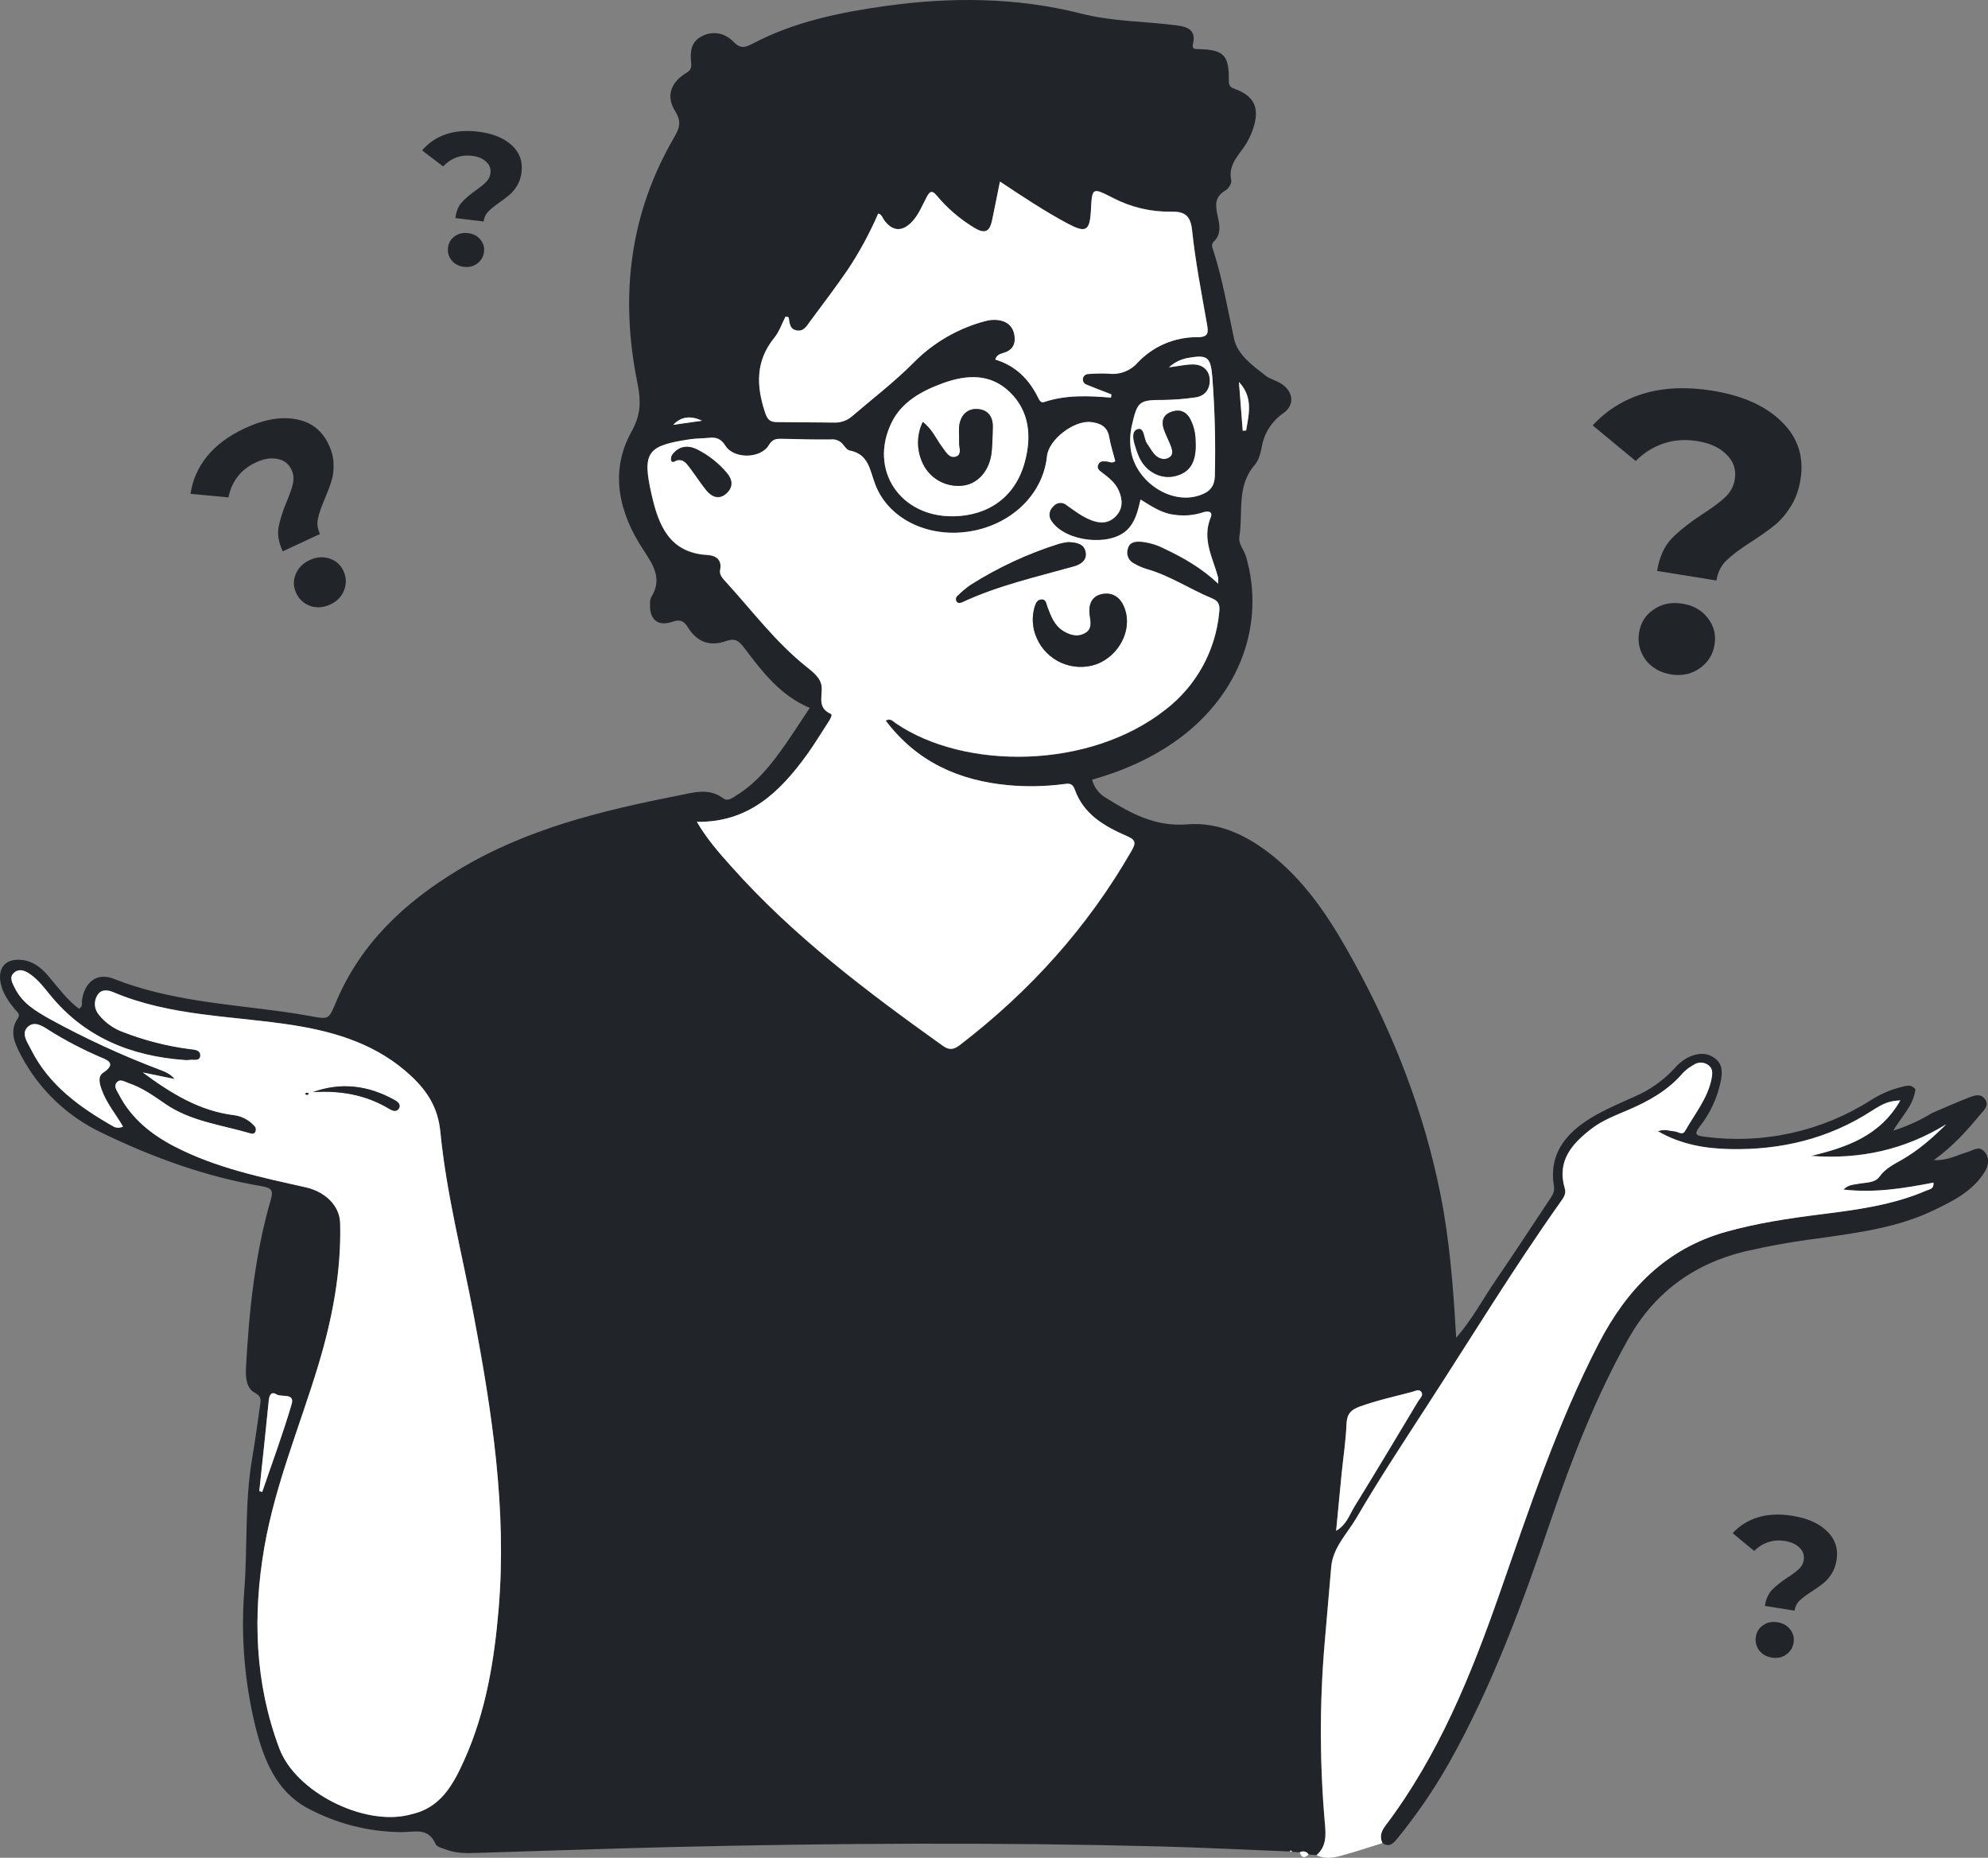 <svg width="274" height="256" viewBox="0 0 274 256" fill="none" xmlns="http://www.w3.org/2000/svg">
<rect x="0" y="0" width="274" height="256" fill="#808080" stroke="none"/>
<g clip-path="url(#clip0_18_69)">
<path d="M181.447 255.632L180.363 255.535C180.238 255.336 180.04 255.194 179.811 255.141C179.582 255.088 179.341 255.127 179.14 255.249L178.068 255.171C177.993 254.968 177.895 254.923 177.763 255.129C171.763 254.893 165.759 254.581 159.755 254.428C137.386 253.853 115.017 253.981 92.647 254.514C83.754 254.728 74.861 255.054 65.967 255.317C64.462 255.362 62.958 255.43 61.509 254.878C60.99 254.679 60.215 254.503 60.046 254.127C59.026 251.737 57.123 252.487 55.257 252.461C50.727 252.417 46.276 251.265 42.297 249.106C38.042 246.779 36.36 242.456 35.235 238.042C33.687 231.788 33.165 225.324 33.689 218.903C34.118 212.992 33.734 207.032 34.724 201.148C35.145 198.645 35.498 196.126 35.852 193.608C35.946 192.925 36.078 192.415 35.1 191.908C34.016 191.353 33.828 189.874 33.896 188.579C34.321 180.77 35.103 173.009 37.282 165.461C37.658 164.148 37.59 163.709 36.085 163.457C28.373 162.155 21.067 159.498 14.085 156.121C9.28 153.862 5.347 150.098 2.885 145.402C2.054 143.811 1.211 142.13 2.464 140.317C2.87 139.728 2.317 139.413 2.024 139.049C1.159 137.972 0.376 136.864 0.094 135.48C-0.342 133.34 0.775 132.057 2.957 132.271C4.488 132.421 5.609 133.269 6.584 134.399C7.957 135.998 9.191 137.735 10.891 139.004C11.467 138.673 11.245 138.182 11.305 137.791C11.681 135.303 13.374 133.96 15.688 134.879C23.212 137.855 31.168 138.336 39.035 139.413C40.273 139.582 41.51 139.788 42.74 140.006C45.374 140.505 45.295 140.49 46.356 137.983C49.764 129.933 55.836 124.296 63.164 119.875C72.479 114.246 82.866 111.709 93.4 109.645C95.525 109.228 97.655 108.489 99.705 110.02C100.333 110.489 101.014 109.907 101.586 109.543C104.415 107.776 106.409 105.209 108.279 102.533C109.407 100.9 110.491 99.219 111.604 97.545C107.556 95.853 105.081 92.576 102.609 89.323C101.913 88.407 101.421 87.87 100.104 88.328C97.79 89.131 96.079 88.475 94.788 86.414C94.201 85.476 93.659 85.345 92.655 85.686C90.669 86.35 89.506 85.375 89.597 83.273C89.565 82.961 89.609 82.646 89.724 82.354C91.29 79.809 90.168 78.034 88.656 75.745C85.349 70.742 83.942 65.015 87.046 59.465C88.453 56.947 88.314 55.055 87.798 52.484C85.458 40.76 86.779 29.483 92.877 18.997C93.629 17.725 93.987 16.791 93.065 15.338C91.748 13.267 92.433 11.338 94.634 10.017C95.262 9.641 95.319 9.228 95.258 8.639C95.104 7.138 95.206 5.738 96.797 4.958C98.388 4.177 99.984 4.609 101.108 5.772C102.105 6.797 102.745 6.523 103.798 5.982C109.475 3.002 115.686 1.726 121.958 0.837C131.032 -0.443 140.188 -0.375 149.029 1.877C153.468 3.002 157.859 2.924 162.253 3.505C163.791 3.712 164.837 4.218 164.438 5.978C164.254 6.789 164.611 6.752 165.191 6.767C168.674 6.853 169.416 7.596 169.363 11.097C169.363 11.818 169.57 12.036 170.202 12.261C172.768 13.188 173.588 14.753 172.835 17.342C172.593 18.181 172.244 18.986 171.797 19.737C170.838 21.335 169.212 22.611 169.701 24.852C169.788 25.253 169.325 26 168.893 26.248C167.388 27.13 167.501 28.293 167.824 29.757C168.08 30.916 168.381 32.256 167.301 33.288C166.887 33.664 167.087 34.084 167.219 34.489C168.509 38.482 169.205 42.603 170.089 46.69C170.567 48.897 172.651 50.379 174.457 51.779C175.036 52.229 175.815 52.413 176.462 52.792C178.234 53.832 178.538 55.757 176.902 56.92C176.103 57.465 175.423 58.166 174.906 58.982C174.388 59.798 174.043 60.71 173.892 61.664C173.723 62.508 173.463 63.458 172.922 64.081C170.386 67.001 171.361 70.622 170.819 73.928C170.653 74.945 171.47 75.779 171.748 76.732C174.419 85.986 170.871 95.624 162.501 101.782C158.882 104.447 154.838 106.211 150.519 107.442C150.657 107.972 150.901 108.469 151.237 108.903C151.572 109.337 151.992 109.699 152.471 109.967C155.857 112.088 159.243 113.938 163.562 113.593C168.129 113.217 172.102 115.225 175.6 118.077C180.442 122.037 183.685 127.231 186.642 132.62C192.168 142.696 196.292 153.313 198.537 164.595C199.817 171.016 200.313 177.55 200.701 184.327C202.924 181.805 204.372 179.002 206.141 176.427C208.62 172.821 211.001 169.151 213.428 165.507C213.838 164.891 214.312 164.347 214.18 163.476C213.428 159.059 215.783 156.192 219.24 154.071C221.151 152.901 223.25 152.034 225.297 151.103C227.374 150.214 229.24 148.897 230.771 147.237C231.254 146.663 231.833 146.177 232.482 145.8C233.758 145.125 235.146 144.907 236.387 145.849C237.486 146.686 237.399 147.905 237.14 149.11C236.671 151.32 235.705 153.395 234.314 155.179C233.325 156.413 233.904 156.503 235.037 156.646C242.99 157.695 251.059 155.914 257.827 151.617C259.091 150.802 260.478 150.195 261.935 149.819C262.627 149.654 263.414 149.309 263.993 150.116C263.722 152.368 262.063 153.869 260.95 155.79C262.826 155.208 264.622 154.393 266.295 153.366C267.962 152.66 269.613 151.917 271.299 151.264C272.051 150.979 272.924 150.6 273.556 151.418C274.233 152.296 273.462 152.946 272.965 153.542C271.141 155.734 269.264 157.881 266.525 159.862C268.47 159.937 269.764 159.16 271.13 158.759C271.938 158.522 272.789 157.817 273.53 158.721C274.271 159.626 274.068 160.643 273.507 161.532C271.833 164.208 269.094 165.54 266.393 166.828C261.469 169.173 256.108 169.86 250.781 170.622C247.306 171.06 243.856 171.671 240.443 172.453C233.295 174.213 227.923 178.221 224.337 184.65C219.94 192.531 216.678 200.911 213.774 209.419C209.846 220.952 205.666 232.372 199.659 243.03C197.619 246.617 195.285 250.029 192.68 253.23C192.116 253.932 191.551 254.66 190.528 253.958C190.077 253.054 190.378 252.303 190.946 251.549C198.24 241.893 202.725 230.856 206.671 219.559C210.753 207.888 214.631 196.141 220.335 185.108C224.168 177.696 229.552 172.074 237.847 169.74C242.136 168.535 246.522 167.863 250.935 167.323C255.905 166.696 260.878 166.054 265.532 164.028C265.908 163.859 266.544 163.859 266.468 162.951C262.405 163.746 258.354 164.399 254.054 163.908C254.746 163.229 255.427 163.251 256.085 163.12C257.109 162.917 258.388 163.026 259.027 162.129C259.847 160.984 260.998 160.436 262.131 159.791C264.388 158.496 266.333 156.789 268.225 154.912C262.507 158.432 256.303 159.791 249.611 159.269C254.52 158.095 259.132 156.488 261.901 151.617C260.34 151.726 259.697 151.94 257.932 153.081C252.007 156.909 245.454 158.47 238.475 158.335C235.048 158.267 231.704 157.716 228.494 155.873C229.397 155.516 230.059 155.832 230.729 155.873C231.237 155.903 231.858 156.5 232.234 155.839C233.543 153.52 235.308 151.426 235.868 148.709C236.011 148.011 236.12 147.305 235.492 146.802C235.197 146.562 234.83 146.427 234.45 146.417C234.07 146.406 233.696 146.522 233.389 146.746C232.841 147.042 232.342 147.422 231.91 147.872C229.856 150.274 227.197 151.741 224.352 152.957C222.629 153.707 220.858 154.36 219.353 155.516C216.644 157.592 214.515 159.945 215.662 163.773C215.888 164.523 215.448 165.086 215.045 165.649C208.556 174.81 202.725 184.414 196.611 193.796C193.316 198.877 189.979 203.929 186.924 209.183C185.656 211.348 183.692 213.225 183.463 215.938C183.165 219.486 182.859 223.032 182.545 226.577C181.852 234.804 181.869 243.074 182.598 251.298C182.752 252.863 182.835 254.446 181.447 255.632ZM96.048 113.247C97.448 115.623 99.126 117.541 100.815 119.44C109.362 129.04 119.554 136.703 129.956 144.134C130.855 144.776 131.498 144.64 132.284 144.04C141.93 136.639 149.924 127.794 155.985 117.229C156.613 116.133 156.504 115.751 155.327 115.24C152.246 113.9 149.349 112.238 148.141 108.819C147.81 107.877 147.253 107.997 146.546 108.087C144.057 108.406 141.541 108.455 139.041 108.234C132.168 107.611 126.344 104.991 122.085 99.328C122.729 98.953 123.082 99.422 123.466 99.684C132.943 106.158 150.154 106.064 160.62 97.827C162.713 96.224 164.452 94.208 165.728 91.905C167.005 89.602 167.791 87.061 168.039 84.44C168.133 83.585 168.103 82.917 167.083 82.5C164.025 81.246 161.252 79.348 158.028 78.443C157.432 78.259 156.859 78.007 156.32 77.692C155.945 77.517 155.649 77.21 155.488 76.829C155.327 76.449 155.312 76.022 155.447 75.632C155.695 74.705 156.47 74.634 157.253 74.679C158.379 74.791 159.473 75.116 160.477 75.636C163.11 76.874 165.616 78.304 167.896 80.455C167.921 80.18 167.921 79.904 167.896 79.629C167.185 76.927 165.638 74.375 166.854 71.373C167.26 70.374 166.308 70.457 165.725 70.667C164.466 71.066 163.133 71.168 161.828 70.967C160.123 70.772 158.72 69.8 157.2 68.87C156.824 70.566 156.448 72.011 155.3 73.103C152.896 75.355 146.896 74.683 144.97 71.891C144.733 71.59 144.619 71.211 144.653 70.83C144.687 70.45 144.864 70.096 145.15 69.841C145.254 69.702 145.385 69.586 145.536 69.499C145.687 69.413 145.854 69.358 146.027 69.338C146.199 69.318 146.374 69.334 146.541 69.385C146.707 69.435 146.861 69.519 146.994 69.631C148.122 70.427 149.202 71.271 150.515 71.755C151.742 72.206 152.885 72.131 153.807 71.155C154.793 70.119 154.74 68.903 154.213 67.665C153.75 66.584 152.863 65.882 151.956 65.199C151.55 64.888 151.087 64.61 151.395 63.995C151.64 63.51 152.091 63.567 152.543 63.619C152.896 63.645 153.246 63.927 153.72 63.585C153.442 62.501 153.07 61.386 152.878 60.242C152.629 58.763 151.576 58.335 150.353 58.196C148.062 57.937 144.545 60.576 144.304 62.906C143.743 68.31 139.173 72.513 133.326 73.317C127.683 74.09 122.416 71.44 120.63 66.775C119.877 64.839 119.745 62.628 117.131 62.122C116.755 62.05 116.439 61.596 116.168 61.259C115.973 61.019 115.721 60.832 115.435 60.716C115.149 60.6 114.838 60.558 114.531 60.594C112.274 60.617 110.017 60.561 107.76 60.508C106.988 60.489 106.465 60.538 105.961 61.386C104.833 63.263 101.153 63.311 99.991 61.469C99.378 60.493 98.719 60.26 97.711 60.369C96.842 60.463 95.954 60.441 95.078 60.572C89.19 61.454 88.472 62.339 89.811 68.175C90.751 72.303 92.196 76.203 97.493 76.503C98.603 76.567 99.555 77.092 99.254 78.586C99.122 79.235 99.63 79.764 100.044 80.211C103.667 84.174 106.898 88.508 111.134 91.894C112.06 92.644 113.128 93.428 113.248 94.659C113.384 96.025 112.616 97.56 114.497 98.39C114.813 98.529 114.407 99.174 114.17 99.542C113.177 101.043 112.244 102.619 111.183 104.083C107.474 109.146 103.177 113.338 96.048 113.247ZM19.679 147.774C23.659 150.713 27.523 153.069 32.222 153.659C33.291 153.791 34.277 154.297 35.006 155.088C35.125 155.192 35.208 155.331 35.244 155.484C35.28 155.638 35.266 155.799 35.205 155.944C35.032 156.319 34.671 156.226 34.389 156.139C30.446 154.983 26.27 154.518 22.76 152.094C21.169 150.998 19.574 149.868 17.712 149.241C17.211 149.073 16.583 148.618 16.135 149.106C15.605 149.666 16.113 150.277 16.384 150.806C18.084 154.124 20.864 156.342 24.077 157.997C29.743 160.924 35.958 162.223 42.116 163.593C44.776 164.186 46.83 166.081 46.886 168.558C47.044 175.257 45.791 181.719 43.877 188.103C41.349 196.464 37.917 204.567 36.431 213.225C34.818 222.607 35.126 231.921 38.504 240.925C40.762 246.929 50.076 251.594 56.321 250.089C56.446 250.059 56.562 250.014 56.698 249.988C60.776 249.106 62.506 245.818 63.992 242.52C66.975 235.888 68.13 228.792 68.736 221.605C69.865 207.952 67.818 194.558 65.29 181.209C63.695 172.806 61.528 164.489 60.697 155.974C60.373 152.642 58.932 150.397 56.713 148.307C52.142 144.002 46.469 142.212 40.442 141.263C32.124 139.946 23.539 140.084 15.594 136.699C14.879 136.395 13.946 136.241 13.408 137.157C13.164 137.561 13.051 138.031 13.085 138.501C13.12 138.972 13.3 139.42 13.6 139.784C14.497 140.92 15.702 141.774 17.072 142.246C19.993 143.375 23.04 144.15 26.146 144.554C26.722 144.633 27.625 144.622 27.606 145.414C27.583 146.318 26.662 145.935 26.101 146.052C25.851 146.085 25.598 146.085 25.349 146.052C18.035 145.504 11.704 142.948 6.945 137.138C6.113 136.125 5.323 135.067 4.24 134.286C3.54 133.776 2.735 133.397 2.001 133.99C1.211 134.639 1.719 135.453 2.088 136.185C3.115 138.219 4.846 139.27 6.828 140.381C11.703 143.06 16.76 145.395 21.963 147.369C22.666 147.643 23.419 147.875 24.1 148.679L19.679 147.774ZM153.133 54.792L153.179 54.327C152.031 53.88 150.876 53.449 149.736 52.976C149.573 52.914 149.436 52.797 149.349 52.645C149.262 52.493 149.232 52.316 149.262 52.144C149.292 51.972 149.382 51.816 149.515 51.703C149.648 51.59 149.817 51.526 149.992 51.524C150.928 51.448 151.868 51.431 152.806 51.471C153.543 51.562 154.29 51.474 154.984 51.212C155.678 50.95 156.298 50.524 156.79 49.97C157.845 48.847 159.121 47.955 160.538 47.348C161.955 46.742 163.483 46.434 165.025 46.446C166.579 46.446 166.568 45.834 166.357 44.637C165.605 40.329 164.754 36.028 164.303 31.686C164.085 29.592 163.174 29.115 161.399 29.153C158.629 29.198 155.891 28.553 153.434 27.276C150.519 25.801 150.538 25.775 150.361 29.01C150.203 31.87 149.654 32.129 147.073 30.748C143.943 29.07 140.99 27.104 137.826 25.006C137.431 26.953 137.096 28.661 136.739 30.361C136.411 31.922 135.742 32.237 134.361 31.419C132.363 30.226 130.582 28.703 129.094 26.916C128.488 26.199 128.187 26.293 127.77 27.062C127.115 28.263 126.641 29.584 125.659 30.586C124.32 31.956 123.026 31.87 121.897 30.365C121.642 30.031 121.563 29.547 121.047 29.412C119.882 32.111 118.478 34.702 116.852 37.154C115.186 39.571 113.406 41.912 111.653 44.284C111.183 44.919 110.769 45.744 109.746 45.511C108.79 45.294 108.851 44.434 108.696 43.721C108.696 43.68 108.512 43.676 108.267 43.624C107.778 44.577 107.417 45.688 106.729 46.532C104.122 49.741 104.235 53.164 105.457 56.849C105.792 57.858 106.187 58.151 107.101 58.155C109.735 58.155 112.368 58.178 115.002 58.222C115.889 58.251 116.756 57.946 117.428 57.367C120.272 54.924 123.282 52.642 125.904 49.985C128.636 47.211 132.067 45.223 135.836 44.232C136.379 44.083 136.945 44.036 137.506 44.093C138.751 44.228 139.617 44.919 139.82 46.183C140.008 47.354 139.609 48.228 138.337 48.615C137.927 48.743 137.359 48.863 137.186 49.546C139.951 50.379 141.832 52.252 143.093 54.8C143.251 55.115 143.469 55.55 143.92 55.393C146.919 54.383 150.019 54.522 153.133 54.792ZM131.457 71.151C136.347 71.054 139.993 68.385 141.238 63.645C142.163 60.166 141.908 56.695 139.169 54.034C136.535 51.475 133.311 51.599 130.035 52.77C127.07 53.832 124.286 55.359 122.887 58.204C119.681 64.768 124.094 71.305 131.457 71.14V71.151ZM161.12 50.623C162.52 50.447 163.494 50.214 164.468 50.225C165.755 50.225 166.673 51.025 166.726 52.289C166.778 53.554 166.131 54.601 164.702 54.777C163.278 54.984 161.843 55.099 160.405 55.123C157.02 55.123 156.768 55.261 156 58.617C155.761 59.655 155.701 60.726 155.823 61.784C156.327 66.216 161.211 69.586 165.228 68.295C166.617 67.849 167.41 67.143 167.429 65.507C167.543 60.952 167.424 56.393 167.072 51.85C166.85 49.4 166.481 48.848 164.062 49.279C162.965 49.403 161.936 49.87 161.12 50.612V50.623ZM184.155 210.947C185.581 210.117 185.972 208.777 186.668 207.652C189.648 202.814 192.567 197.935 195.49 193.064C195.727 192.689 196.273 192.253 195.866 191.762C195.547 191.386 195.043 191.702 194.632 191.811C192.217 192.445 189.779 192.981 187.417 193.833C186.202 194.272 185.652 194.858 185.6 196.209C185.506 198.513 185.156 200.802 184.923 203.099C184.659 205.704 184.411 208.32 184.155 210.935V210.947ZM16.956 155.235C15.981 153.554 14.698 152.064 14.047 150.228C13.739 149.38 13.408 148.352 14.228 147.8C16.259 146.457 14.555 145.973 13.709 145.601C11.358 144.591 9.085 143.407 6.911 142.058C6 141.48 4.793 140.587 3.83 141.503C2.867 142.419 3.781 143.623 4.262 144.584C6.742 149.557 11.034 152.623 15.714 155.272C15.911 155.36 16.124 155.402 16.339 155.395C16.554 155.389 16.765 155.334 16.956 155.235V155.235ZM35.739 205.456L36.138 205.599C37.511 201.568 38.997 197.571 40.194 193.492C40.66 191.908 38.836 192.572 38.117 192.145C37.342 191.679 37.112 192.287 37.037 193.038C36.623 197.177 36.172 201.317 35.739 205.456ZM170.759 52.634C170.932 54.871 171.106 57.109 171.282 59.348L171.748 59.322C172.139 57.044 172.734 54.736 170.759 52.634ZM96.752 57.975C95.334 57.299 93.953 57.303 92.787 58.53L96.752 57.975Z" fill="#212529"/>
<path d="M181.446 255.632C182.831 254.461 182.752 252.863 182.616 251.309C181.888 243.086 181.87 234.815 182.564 226.589C182.872 223.043 183.178 219.497 183.482 215.949C183.711 213.232 185.675 211.356 186.943 209.194C189.997 203.97 193.338 198.904 196.63 193.807C202.739 184.399 208.571 174.81 215.064 165.66C215.466 165.094 215.906 164.535 215.681 163.784C214.552 159.971 216.663 157.618 219.371 155.528C220.876 154.372 222.648 153.707 224.371 152.968C227.215 151.752 229.875 150.285 231.929 147.883C232.36 147.433 232.859 147.054 233.407 146.757C233.715 146.533 234.088 146.418 234.469 146.428C234.849 146.438 235.215 146.574 235.51 146.813C236.135 147.316 236.026 148.022 235.887 148.72C235.326 151.422 233.562 153.516 232.253 155.85C231.876 156.511 231.256 155.914 230.748 155.884C230.078 155.847 229.416 155.531 228.513 155.884C231.707 157.727 235.067 158.278 238.494 158.346C245.472 158.485 252.037 156.924 257.951 153.092C259.715 151.966 260.359 151.737 261.92 151.628C259.151 156.507 254.539 158.106 249.629 159.28C256.322 159.802 262.526 158.444 268.244 154.923C266.363 156.8 264.414 158.504 262.149 159.802C261.021 160.448 259.866 160.996 259.046 162.14C258.406 163.037 257.127 162.928 256.104 163.131C255.445 163.262 254.764 163.24 254.072 163.919C258.357 164.411 262.409 163.758 266.487 162.962C266.562 163.87 265.938 163.87 265.55 164.039C260.897 166.066 255.923 166.707 250.954 167.334C246.541 167.89 242.154 168.546 237.865 169.751C229.57 172.085 224.187 177.707 220.353 185.119C214.65 196.153 210.771 207.899 206.69 219.571C202.743 230.867 198.259 241.904 190.964 251.56C190.396 252.311 190.095 253.062 190.547 253.97C188.666 254.551 186.785 255.182 184.885 255.7C183.745 256.008 182.571 256.21 181.446 255.632Z" fill="white"/>
<path d="M179.14 255.25C179.341 255.127 179.582 255.088 179.811 255.141C180.04 255.194 180.238 255.336 180.363 255.535C179.799 256.116 179.392 256.015 179.14 255.25Z" fill="white"/>
<path d="M177.763 255.13C177.895 254.923 177.993 254.968 178.068 255.171L177.763 255.13Z" fill="white"/>
<path d="M96.048 113.248C103.177 113.349 107.474 109.146 111.179 104.038C112.24 102.574 113.173 101.013 114.166 99.497C114.403 99.122 114.81 98.484 114.494 98.345C112.613 97.516 113.365 95.981 113.245 94.615C113.124 93.384 112.056 92.592 111.13 91.849C106.894 88.471 103.663 84.129 100.04 80.166C99.63 79.719 99.118 79.19 99.25 78.541C99.551 77.04 98.599 76.522 97.489 76.458C92.192 76.158 90.748 72.259 89.807 68.13C88.483 62.295 89.201 61.409 95.074 60.527C95.935 60.396 96.823 60.418 97.707 60.324C98.716 60.215 99.374 60.448 99.987 61.424C101.15 63.267 104.844 63.214 105.957 61.341C106.462 60.493 106.985 60.444 107.756 60.463C110.013 60.516 112.27 60.572 114.527 60.55C114.834 60.513 115.145 60.555 115.431 60.671C115.718 60.788 115.97 60.974 116.164 61.214C116.435 61.552 116.758 62.006 117.127 62.077C119.742 62.584 119.888 64.794 120.626 66.731C122.401 71.395 127.672 74.045 133.322 73.272C139.169 72.469 143.74 68.266 144.3 62.861C144.541 60.531 148.062 57.892 150.349 58.151C151.572 58.29 152.625 58.718 152.874 60.197C153.066 61.323 153.438 62.449 153.716 63.541C153.242 63.882 152.893 63.601 152.539 63.574C152.087 63.541 151.636 63.484 151.392 63.95C151.083 64.565 151.546 64.843 151.952 65.154C152.851 65.837 153.739 66.539 154.209 67.62C154.736 68.855 154.789 70.074 153.803 71.11C152.881 72.082 151.738 72.161 150.511 71.711C149.198 71.227 148.111 70.382 146.99 69.587C146.857 69.474 146.703 69.39 146.537 69.34C146.37 69.289 146.195 69.273 146.023 69.293C145.85 69.313 145.683 69.368 145.532 69.454C145.382 69.541 145.25 69.657 145.147 69.797C144.861 70.051 144.683 70.405 144.649 70.785C144.616 71.166 144.729 71.546 144.966 71.846C146.892 74.638 152.893 75.325 155.297 73.058C156.451 71.966 156.801 70.521 157.196 68.825C158.701 69.755 160.119 70.727 161.824 70.922C163.129 71.124 164.463 71.021 165.721 70.622C166.316 70.412 167.267 70.33 166.85 71.328C165.631 74.33 167.181 76.886 167.892 79.584C167.917 79.859 167.917 80.135 167.892 80.41C165.612 78.26 163.103 76.83 160.473 75.591C159.469 75.071 158.375 74.746 157.249 74.634C156.466 74.589 155.692 74.66 155.443 75.587C155.308 75.978 155.323 76.404 155.484 76.784C155.645 77.165 155.941 77.472 156.316 77.648C156.855 77.962 157.428 78.214 158.024 78.398C161.248 79.303 164.021 81.202 167.079 82.455C168.099 82.872 168.129 83.54 168.035 84.395C167.787 87.018 167 89.561 165.722 91.865C164.444 94.17 162.704 96.187 160.609 97.79C150.143 106.046 132.931 106.121 123.455 99.647C123.078 99.385 122.702 98.897 122.074 99.291C126.333 104.954 132.156 107.573 139.029 108.196C141.529 108.418 144.046 108.369 146.535 108.05C147.242 107.96 147.799 107.84 148.13 108.782C149.337 112.208 152.234 113.863 155.315 115.203C156.493 115.713 156.602 116.096 155.974 117.192C149.921 127.756 141.926 136.602 132.273 144.003C131.487 144.603 130.843 144.753 129.944 144.096C119.542 136.67 109.351 129.002 100.803 119.402C99.126 117.541 97.436 115.623 96.048 113.248ZM150.18 84.681C150.349 85.754 150.522 86.681 149.586 87.233C148.555 87.841 147.543 87.57 146.576 86.989C145.297 86.238 144.838 84.921 144.349 83.634C144.183 83.198 144.18 82.545 143.484 82.62C142.901 82.68 142.731 83.243 142.573 83.705C142.182 85.101 142.292 86.589 142.886 87.912C143.546 89.446 144.767 90.673 146.3 91.343C147.833 92.014 149.564 92.078 151.143 91.522C154.243 90.34 156.034 86.85 155.06 83.971C154.552 82.47 153.495 81.588 151.967 81.847C150.44 82.106 150.011 83.412 150.18 84.681ZM147.193 74.706C146.774 74.757 146.359 74.838 145.952 74.949C141.655 76.303 137.554 78.209 133.751 80.62C133.141 81.053 132.566 81.534 132.032 82.057C131.901 82.148 131.81 82.286 131.778 82.442C131.747 82.598 131.777 82.76 131.863 82.894C132.085 83.187 132.397 83.078 132.702 82.939C137.592 80.665 142.859 79.483 148.025 78.031C148.999 77.757 149.834 77.194 149.62 76.064C149.405 74.934 148.427 74.739 147.193 74.706ZM93.298 63.424C94.261 63.214 94.701 63.987 95.179 64.599C95.932 65.575 96.586 66.644 97.384 67.601C98.181 68.558 99.118 68.911 100.134 67.977C101.15 67.042 100.935 66.051 100.164 65.158C99.038 63.817 97.652 62.717 96.09 61.923C94.897 61.334 93.652 61.394 92.73 62.565C92.634 62.681 92.563 62.815 92.523 62.96C92.483 63.105 92.474 63.257 92.497 63.406C92.64 63.8 92.986 63.567 93.298 63.424Z" fill="white"/>
<path d="M19.675 147.782L24.077 148.69C23.396 147.887 22.644 147.654 21.94 147.38C16.738 145.407 11.68 143.072 6.805 140.392C4.823 139.266 3.092 138.23 2.065 136.196C1.689 135.446 1.189 134.65 1.979 134.001C2.701 133.408 3.517 133.787 4.236 134.297C5.319 135.078 6.117 136.136 6.941 137.15C11.7 142.959 18.031 145.515 25.345 146.063C25.594 146.096 25.848 146.096 26.097 146.063C26.643 145.946 27.564 146.329 27.602 145.425C27.602 144.633 26.718 144.644 26.142 144.565C23.036 144.161 19.989 143.386 17.068 142.257C15.698 141.785 14.493 140.931 13.596 139.795C13.296 139.431 13.116 138.983 13.082 138.512C13.047 138.042 13.16 137.572 13.404 137.168C13.942 136.253 14.875 136.418 15.59 136.711C23.535 140.088 32.12 139.957 40.438 141.274C46.457 142.224 52.138 144.014 56.709 148.318C58.928 150.409 60.369 152.653 60.693 155.985C61.52 164.501 63.702 172.817 65.286 181.22C67.814 194.569 69.868 207.963 68.732 221.616C68.134 228.803 66.972 235.9 63.988 242.531C62.502 245.83 60.772 249.117 56.694 249.999C56.57 250.025 56.453 250.07 56.318 250.1C50.073 251.602 40.754 246.944 38.501 240.936C35.115 231.929 34.814 222.626 36.428 213.236C37.932 204.578 41.345 196.475 43.873 188.114C45.799 181.734 47.052 175.268 46.882 168.569C46.826 166.092 44.772 164.197 42.112 163.604C35.954 162.226 29.739 160.928 24.077 157.997C20.868 156.338 18.088 154.12 16.384 150.81C16.113 150.281 15.605 149.684 16.135 149.11C16.594 148.622 17.211 149.076 17.712 149.245C19.593 149.872 21.169 151.002 22.76 152.097C26.27 154.522 30.446 154.987 34.389 156.143C34.671 156.229 35.032 156.323 35.205 155.948C35.266 155.802 35.28 155.641 35.244 155.488C35.208 155.334 35.125 155.196 35.006 155.092C34.277 154.301 33.29 153.794 32.222 153.662C27.519 153.077 23.656 150.72 19.675 147.782ZM43.12 150.491C46.849 150.243 50.362 150.833 53.601 152.773C53.996 153.013 54.613 153.291 54.959 152.773C55.306 152.255 54.801 151.82 54.384 151.587C50.787 149.579 47.052 149.076 43.12 150.491ZM42.579 150.675C42.476 150.623 42.365 150.59 42.251 150.577C42.172 150.577 42.108 150.701 42.041 150.765C42.139 150.818 42.246 150.853 42.357 150.866C42.436 150.866 42.511 150.746 42.579 150.675Z" fill="white"/>
<path d="M153.133 54.792C150.018 54.533 146.919 54.395 143.913 55.4C143.442 55.558 143.243 55.123 143.085 54.807C141.825 52.244 139.944 50.371 137.179 49.553C137.352 48.87 137.931 48.75 138.33 48.623C139.601 48.247 140 47.362 139.812 46.191C139.609 44.926 138.744 44.236 137.498 44.1C136.938 44.043 136.371 44.09 135.828 44.239C132.059 45.231 128.628 47.218 125.896 49.992C123.263 52.65 120.253 54.931 117.42 57.374C116.748 57.953 115.882 58.259 114.994 58.23C112.363 58.2 109.73 58.178 107.094 58.163C106.18 58.163 105.785 57.866 105.45 56.856C104.227 53.171 104.114 49.748 106.721 46.54C107.41 45.695 107.771 44.584 108.26 43.631C108.504 43.684 108.681 43.688 108.689 43.729C108.843 44.442 108.783 45.301 109.738 45.519C110.762 45.752 111.176 44.926 111.646 44.292C113.399 41.935 115.178 39.593 116.845 37.161C118.47 34.713 119.874 32.126 121.04 29.43C121.555 29.565 121.634 30.049 121.89 30.384C123.018 31.885 124.324 31.975 125.652 30.605C126.63 29.603 127.108 28.282 127.762 27.081C128.18 26.33 128.481 26.218 129.087 26.935C130.574 28.722 132.355 30.245 134.353 31.438C135.734 32.249 136.404 31.941 136.731 30.38C137.088 28.68 137.423 26.972 137.818 25.024C140.982 27.122 143.935 29.089 147.065 30.766C149.646 32.147 150.195 31.892 150.353 29.029C150.53 25.786 150.511 25.82 153.427 27.295C155.884 28.572 158.621 29.217 161.391 29.171C163.163 29.134 164.077 29.61 164.295 31.705C164.747 36.047 165.59 40.336 166.349 44.656C166.56 45.853 166.571 46.48 165.018 46.465C163.476 46.453 161.948 46.76 160.53 47.367C159.113 47.973 157.837 48.866 156.783 49.989C156.291 50.543 155.671 50.969 154.977 51.231C154.283 51.492 153.535 51.581 152.799 51.49C151.86 51.449 150.921 51.467 149.985 51.542C149.81 51.545 149.641 51.608 149.507 51.721C149.374 51.835 149.285 51.991 149.254 52.163C149.224 52.335 149.255 52.512 149.341 52.664C149.428 52.816 149.565 52.933 149.729 52.995C150.857 53.468 152.024 53.899 153.171 54.346L153.133 54.792Z" fill="white"/>
<path d="M131.457 71.14C124.094 71.287 119.682 64.76 122.902 58.204C124.298 55.359 127.081 53.832 130.05 52.77C133.326 51.599 136.55 51.475 139.184 54.035C141.923 56.695 142.194 60.167 141.253 63.646C139.993 68.374 136.347 71.043 131.457 71.14ZM127.179 58.148C126.785 58.972 126.566 59.869 126.537 60.781C126.508 61.694 126.669 62.603 127.01 63.45C127.442 64.599 128.255 65.566 129.313 66.191C130.372 66.816 131.612 67.062 132.83 66.888C134.895 66.58 136.445 64.727 136.682 62.208C136.787 61.082 136.81 59.956 136.836 58.831C136.866 57.453 136.227 56.5 134.827 56.361C133.428 56.222 132.548 57.052 132.262 58.339C132.081 59.172 132.228 60.073 132.194 60.944C132.164 61.642 132.653 62.636 131.739 62.921C130.825 63.206 130.369 62.276 129.88 61.634C129.038 60.531 128.511 59.15 127.179 58.148Z" fill="white"/>
<path d="M161.12 50.611C161.937 49.863 162.971 49.393 164.073 49.268C166.492 48.851 166.861 49.388 167.083 51.839C167.435 56.382 167.554 60.94 167.44 65.496C167.422 67.132 166.628 67.837 165.24 68.284C161.222 69.575 156.339 66.205 155.834 61.773C155.712 60.715 155.772 59.643 156.011 58.605C156.764 55.25 157.031 55.1 160.417 55.111C161.855 55.088 163.29 54.972 164.713 54.766C166.142 54.59 166.805 53.558 166.737 52.278C166.669 50.998 165.755 50.233 164.48 50.214C163.494 50.203 162.52 50.435 161.12 50.611ZM164.777 60.703C164.772 59.618 164.495 58.551 163.972 57.599C163.362 56.59 162.41 56.38 161.372 56.77C160.334 57.16 160.052 58.046 160.383 59.063C160.608 59.769 160.97 60.433 161.248 61.123C161.526 61.814 161.846 62.572 161.203 63C160.477 63.492 159.619 63.21 159.036 62.508C158.682 62.08 158.419 61.581 158.092 61.131C157.591 60.452 157.757 58.755 156.719 59.176C155.812 59.551 156.312 61.052 156.655 62.062C156.771 62.416 156.909 62.763 157.068 63.101C158.024 65.064 160.037 66.081 161.989 65.597C164.051 65.094 164.969 63.66 164.777 60.703Z" fill="white"/>
<path d="M184.155 210.936C184.411 208.308 184.659 205.704 184.907 203.088C185.141 200.791 185.491 198.502 185.585 196.198C185.637 194.847 186.187 194.261 187.402 193.822C189.764 192.97 192.202 192.434 194.617 191.8C195.027 191.691 195.531 191.372 195.851 191.751C196.261 192.242 195.716 192.663 195.475 193.053C192.552 197.932 189.633 202.811 186.653 207.64C185.972 208.766 185.581 210.106 184.155 210.936Z" fill="white"/>
<path d="M16.956 155.235C16.765 155.334 16.554 155.389 16.339 155.395C16.124 155.402 15.911 155.36 15.714 155.273C11.042 152.623 6.742 149.557 4.262 144.584C3.781 143.624 2.863 142.426 3.83 141.503C4.797 140.58 6 141.481 6.911 142.059C9.085 143.411 11.357 144.599 13.709 145.613C14.555 145.988 16.259 146.468 14.228 147.812C13.408 148.356 13.739 149.392 14.047 150.24C14.717 152.064 15.981 153.554 16.956 155.235Z" fill="white"/>
<path d="M35.739 205.456C36.176 201.328 36.627 197.178 37.037 193.038C37.112 192.287 37.342 191.68 38.117 192.145C38.835 192.573 40.66 191.908 40.194 193.492C38.997 197.572 37.511 201.568 36.138 205.599L35.739 205.456Z" fill="white"/>
<path d="M170.759 52.635C172.734 54.736 172.139 57.037 171.748 59.322L171.281 59.349C171.108 57.112 170.934 54.874 170.759 52.635Z" fill="white"/>
<path d="M96.752 57.975L92.787 58.545C93.953 57.303 95.334 57.299 96.752 57.975Z" fill="white"/>
<path d="M150.18 84.681C150.011 83.412 150.391 82.114 151.967 81.847C153.543 81.581 154.552 82.47 155.059 83.971C156.038 86.85 154.243 90.351 151.143 91.522C149.564 92.078 147.833 92.014 146.3 91.343C144.767 90.673 143.546 89.446 142.886 87.912C142.291 86.584 142.183 85.089 142.581 83.69C142.72 83.228 142.908 82.665 143.491 82.605C144.187 82.53 144.191 83.183 144.356 83.619C144.846 84.906 145.305 86.208 146.584 86.974C147.55 87.555 148.562 87.826 149.593 87.218C150.522 86.692 150.349 85.754 150.18 84.681Z" fill="#212529"/>
<path d="M147.193 74.705C148.427 74.739 149.409 74.964 149.62 76.064C149.83 77.163 148.999 77.756 148.024 78.03C142.855 79.483 137.604 80.657 132.702 82.939C132.397 83.078 132.085 83.187 131.863 82.894C131.777 82.76 131.747 82.597 131.778 82.441C131.81 82.285 131.901 82.148 132.032 82.057C132.566 81.533 133.141 81.053 133.751 80.62C137.558 78.207 141.665 76.301 145.967 74.949C146.369 74.839 146.779 74.757 147.193 74.705V74.705Z" fill="#212529"/>
<path d="M93.298 63.424C92.982 63.582 92.636 63.829 92.493 63.424C92.47 63.275 92.479 63.124 92.519 62.979C92.559 62.834 92.63 62.699 92.726 62.583C93.648 61.412 94.893 61.352 96.086 61.942C97.647 62.727 99.034 63.818 100.164 65.15C100.935 66.043 101.097 67.079 100.134 67.969C99.171 68.858 98.14 68.487 97.384 67.593C96.628 66.7 95.943 65.582 95.179 64.591C94.705 63.972 94.265 63.199 93.298 63.424Z" fill="#212529"/>
<path d="M43.12 150.491C47.052 149.076 50.799 149.579 54.384 151.576C54.801 151.808 55.321 152.21 54.959 152.762C54.598 153.313 53.996 153.013 53.601 152.762C50.362 150.833 46.849 150.243 43.12 150.491Z" fill="#212529"/>
<path d="M42.578 150.675C42.503 150.747 42.435 150.859 42.356 150.867C42.246 150.853 42.139 150.819 42.041 150.765C42.108 150.701 42.172 150.585 42.251 150.578C42.365 150.59 42.476 150.623 42.578 150.675Z" fill="#212529"/>
<path d="M127.179 58.147C128.511 59.149 129.026 60.531 129.88 61.649C130.369 62.291 130.843 63.221 131.739 62.936C132.634 62.651 132.164 61.656 132.194 60.958C132.228 60.088 132.081 59.187 132.262 58.354C132.548 57.067 133.447 56.245 134.827 56.376C136.208 56.507 136.866 57.468 136.836 58.845C136.81 59.971 136.787 61.097 136.682 62.223C136.445 64.741 134.895 66.595 132.83 66.903C131.612 67.077 130.372 66.831 129.313 66.206C128.255 65.581 127.442 64.614 127.01 63.465C126.667 62.616 126.504 61.704 126.534 60.789C126.563 59.873 126.783 58.974 127.179 58.147V58.147Z" fill="#212529"/>
<path d="M164.777 60.703C164.954 63.66 164.024 65.094 161.989 65.604C160.037 66.088 158.024 65.072 157.068 63.109C156.91 62.771 156.771 62.424 156.655 62.069C156.312 61.063 155.812 59.551 156.719 59.183C157.757 58.763 157.591 60.459 158.092 61.139C158.419 61.589 158.682 62.088 159.036 62.516C159.619 63.218 160.477 63.499 161.203 63.007C161.846 62.572 161.504 61.761 161.248 61.131C160.992 60.501 160.609 59.776 160.383 59.071C160.052 58.054 160.315 57.194 161.372 56.778C162.429 56.361 163.362 56.597 163.972 57.607C164.494 58.556 164.77 59.62 164.777 60.703V60.703Z" fill="#212529"/>
<path d="M228.393 78.672C228.696 76.794 229.362 75.309 230.391 74.215C231.456 73.127 232.92 71.974 234.784 70.756C236.151 69.865 237.163 69.102 237.821 68.468C238.521 67.803 238.947 67.001 239.099 66.062C239.315 64.726 238.942 63.591 237.981 62.658C237.062 61.694 235.718 61.07 233.949 60.784C232.252 60.51 230.677 60.626 229.224 61.133C227.813 61.609 226.554 62.406 225.448 63.524L219.514 58.62C221.404 56.554 223.733 55.096 226.501 54.246C229.305 53.402 232.476 53.266 236.015 53.837C240.168 54.507 243.347 55.928 245.553 58.1C247.795 60.278 248.663 62.937 248.155 66.079C247.916 67.559 247.454 68.819 246.767 69.856C246.117 70.9 245.367 71.761 244.516 72.439C243.708 73.086 242.662 73.825 241.38 74.655C239.851 75.631 238.713 76.485 237.965 77.216C237.223 77.912 236.758 78.837 236.572 79.993L228.393 78.672ZM230.314 92.932C228.834 92.693 227.664 92.023 226.804 90.921C225.987 89.788 225.689 88.536 225.91 87.164C226.132 85.792 226.803 84.733 227.924 83.987C229.05 83.206 230.372 82.938 231.889 83.183C233.405 83.427 234.575 84.098 235.399 85.194C236.228 86.254 236.532 87.471 236.31 88.843C236.089 90.215 235.394 91.307 234.225 92.119C233.098 92.9 231.795 93.171 230.314 92.932Z" fill="#212529"/>
<path d="M243.247 221.287C243.398 220.348 243.731 219.606 244.245 219.059C244.777 218.516 245.509 217.939 246.441 217.33C247.124 216.885 247.63 216.504 247.959 216.187C248.309 215.854 248.522 215.453 248.598 214.984C248.705 214.316 248.519 213.749 248.039 213.283C247.58 212.801 246.908 212.489 246.023 212.346C245.175 212.209 244.388 212.267 243.662 212.521C242.957 212.759 242.328 213.157 241.774 213.716L238.809 211.265C239.754 210.232 240.917 209.503 242.301 209.079C243.702 208.657 245.287 208.588 247.056 208.874C249.132 209.209 250.721 209.919 251.823 211.005C252.944 212.093 253.378 213.422 253.124 214.993C253.005 215.733 252.773 216.362 252.43 216.881C252.105 217.402 251.73 217.833 251.305 218.171C250.901 218.495 250.379 218.864 249.737 219.279C248.974 219.767 248.405 220.194 248.031 220.559C247.66 220.907 247.428 221.369 247.335 221.947L243.247 221.287ZM244.207 228.414C243.467 228.295 242.882 227.96 242.453 227.409C242.044 226.843 241.895 226.217 242.006 225.531C242.116 224.845 242.452 224.316 243.012 223.944C243.575 223.553 244.236 223.419 244.994 223.541C245.752 223.664 246.337 223.999 246.748 224.547C247.163 225.077 247.314 225.685 247.204 226.37C247.093 227.056 246.746 227.602 246.162 228.008C245.598 228.398 244.947 228.534 244.207 228.414Z" fill="#212529"/>
<path d="M38.968 75.973C38.419 74.795 38.226 73.7 38.388 72.687C38.572 71.664 38.958 70.45 39.544 69.047C39.975 68.019 40.254 67.199 40.383 66.588C40.523 65.944 40.457 65.327 40.182 64.738C39.791 63.9 39.146 63.402 38.245 63.243C37.355 63.051 36.356 63.213 35.246 63.731C34.182 64.227 33.337 64.897 32.71 65.74C32.095 66.551 31.689 67.484 31.493 68.541L26.258 68.045C26.534 66.152 27.291 64.435 28.529 62.892C29.79 61.34 31.53 60.046 33.749 59.011C36.354 57.797 38.696 57.381 40.776 57.762C42.879 58.133 44.389 59.303 45.307 61.274C45.74 62.202 45.962 63.091 45.972 63.941C46.005 64.78 45.911 65.555 45.69 66.264C45.482 66.94 45.174 67.759 44.768 68.72C44.278 69.858 43.962 70.778 43.82 71.478C43.667 72.156 43.76 72.857 44.098 73.581L38.968 75.973ZM45.525 83.296C44.596 83.728 43.678 83.798 42.769 83.505C41.873 83.178 41.224 82.585 40.823 81.725C40.422 80.864 40.395 80.008 40.742 79.157C41.079 78.283 41.723 77.624 42.675 77.181C43.626 76.737 44.544 76.668 45.43 76.972C46.306 77.253 46.944 77.823 47.345 78.684C47.746 79.545 47.772 80.428 47.423 81.335C47.086 82.209 46.453 82.863 45.525 83.296Z" fill="#212529"/>
<path d="M62.764 30.053C62.872 29.158 63.159 28.442 63.625 27.904C64.109 27.369 64.781 26.794 65.64 26.182C66.27 25.734 66.735 25.353 67.035 25.04C67.354 24.712 67.54 24.324 67.594 23.876C67.671 23.239 67.473 22.709 67 22.285C66.546 21.846 65.897 21.576 65.054 21.475C64.245 21.377 63.501 21.462 62.823 21.73C62.164 21.983 61.583 22.384 61.08 22.935L58.176 20.726C59.032 19.711 60.107 18.976 61.402 18.52C62.714 18.067 64.213 17.942 65.9 18.145C67.88 18.383 69.413 18.996 70.499 19.982C71.602 20.971 72.064 22.214 71.884 23.711C71.799 24.417 71.604 25.022 71.299 25.527C71.01 26.034 70.672 26.456 70.282 26.793C69.911 27.115 69.43 27.485 68.838 27.903C68.133 28.394 67.61 28.82 67.27 29.181C66.932 29.524 66.73 29.972 66.663 30.523L62.764 30.053ZM63.947 36.77C63.241 36.686 62.674 36.39 62.246 35.885C61.837 35.364 61.672 34.777 61.75 34.122C61.829 33.468 62.127 32.954 62.643 32.58C63.162 32.188 63.783 32.036 64.506 32.123C65.229 32.21 65.796 32.505 66.207 33.008C66.62 33.495 66.787 34.065 66.708 34.719C66.629 35.373 66.321 35.904 65.783 36.31C65.264 36.702 64.652 36.855 63.947 36.77Z" fill="#212529"/>
</g>
<defs>
<clipPath id="clip0_18_69">
<rect width="274" height="256" fill="white"/>
</clipPath>
</defs>
</svg>
